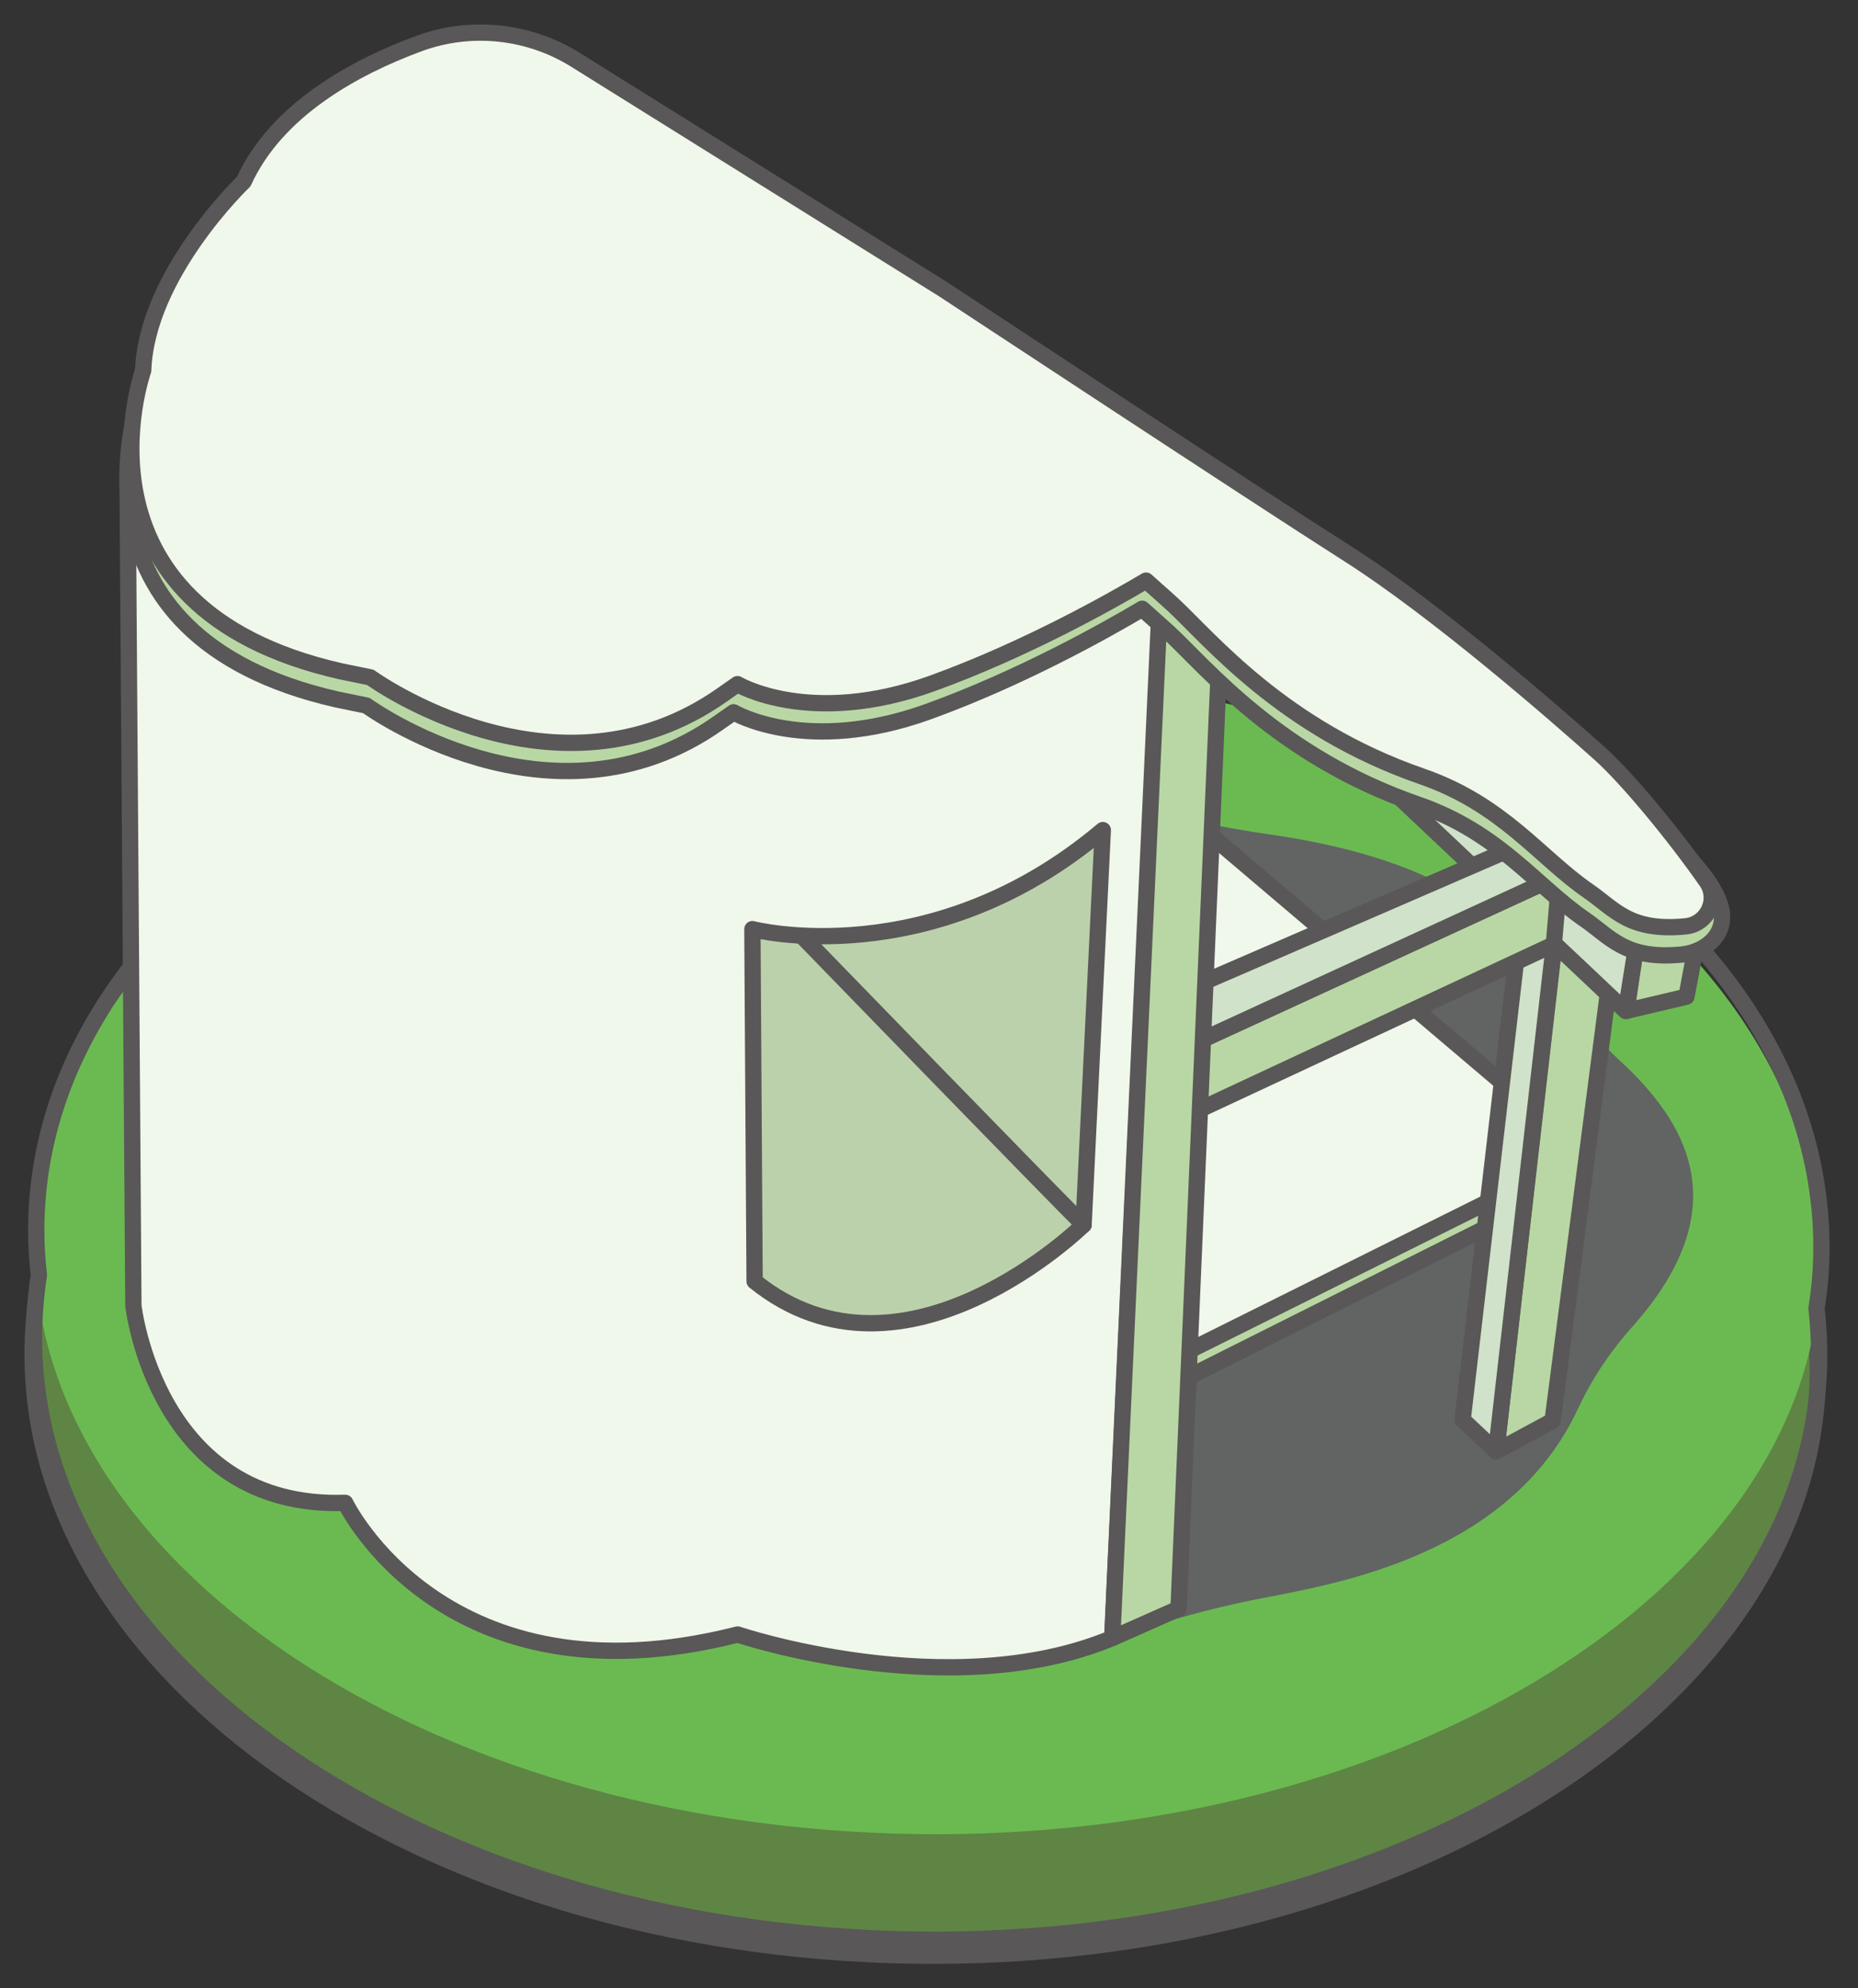 <svg width="57" height="61" viewBox="0 0 57 61" fill="none" xmlns="http://www.w3.org/2000/svg">
<rect x="0" y="0" width="57" height="61" fill="#333333" stroke="none"/>
<path d="M36.02 19.81L35.902 20.674" stroke="#595757" stroke-width="0.5" stroke-linecap="round" stroke-linejoin="round"/>
<path d="M55.763 42.312C55.957 32.007 43.998 23.632 28.77 23.41C13.479 23.185 1.177 31.129 1.002 41.337C0.828 51.408 12.941 59.77 28.027 59.996C42.997 60.22 55.577 52.2 55.763 42.314V42.312Z" fill="#5E8544" stroke="#595757" stroke-width="0.5" stroke-linecap="round" stroke-linejoin="round"/>
<path d="M55.83 38.994C56.022 28.922 44.06 20.735 28.831 20.514C13.54 20.291 1.241 28.049 1.068 38.025C0.897 47.867 13.011 56.041 28.099 56.267C43.069 56.49 55.647 48.656 55.83 38.994Z" fill="#6BBA51"/>
<path d="M28.877 20.024C13.586 19.802 1.287 27.559 1.114 37.535C1.104 38.069 1.131 38.598 1.193 39.121C1.106 39.688 1.055 40.264 1.045 40.846C0.871 50.917 12.984 59.279 28.07 59.505C43.04 59.73 55.62 51.71 55.806 41.823C55.817 41.254 55.789 40.689 55.727 40.132C55.816 39.596 55.865 39.053 55.876 38.505C56.068 28.434 44.106 20.247 28.877 20.026V20.024Z" stroke="#595757" stroke-width="0.5" stroke-linecap="round" stroke-linejoin="round"/>
<path d="M22.683 50.315C21.276 49.91 19.795 49.59 18.258 49.381C18.194 49.373 18.132 49.364 18.068 49.356C14.112 48.799 11.503 47.34 10.008 44.767C9.485 43.866 8.803 43.004 7.94 42.205C7.758 42.038 7.583 41.867 7.412 41.695C5.321 39.573 5.361 37.343 7.635 34.73C8.378 33.877 8.945 32.978 9.353 32.056C10.534 29.385 12.965 27.695 16.203 26.76C17.075 26.508 17.953 26.309 18.838 26.149C20.299 25.883 21.721 25.538 23.064 25.097C26.759 23.889 30.169 23.736 33.271 24.355C33.908 24.483 34.517 24.631 35.102 24.796C36.323 25.141 37.61 25.407 38.935 25.597C39.526 25.681 40.114 25.786 40.702 25.915C44.073 26.655 46.438 28.09 47.829 30.326C48.327 31.125 48.983 31.884 49.756 32.598C50.214 33.02 50.623 33.469 50.974 33.952C52.498 36.059 52.241 38.273 50.075 40.706C49.364 41.505 48.816 42.345 48.414 43.209C47.055 46.135 44.234 47.782 40.632 48.633C40.081 48.764 39.529 48.878 38.975 48.982C37.585 49.24 36.245 49.588 34.969 50.011C30.732 51.421 26.993 51.42 23.646 50.575C23.318 50.492 22.996 50.404 22.678 50.314L22.683 50.315Z" fill="#626363"/>
<path d="M36.331 41.456L48.64 35.262L48.511 36.204L36.013 42.47L36.331 41.456Z" fill="#B9D7A4" stroke="#595757" stroke-width="0.5" stroke-linecap="round" stroke-linejoin="round"/>
<path d="M36.292 24.903L48.639 35.383L35.597 41.875L36.292 24.903Z" fill="#F0F7EB" stroke="#595757" stroke-width="0.5" stroke-linecap="round" stroke-linejoin="round"/>
<path d="M49.667 27.855L47.63 43.59L45.902 44.524L47.934 26.788L49.667 27.855Z" fill="#B9D7A4" stroke="#595757" stroke-width="0.5" stroke-linecap="round" stroke-linejoin="round"/>
<path d="M45.899 44.525L44.871 43.558L46.695 27.88L47.686 28.848L45.899 44.525Z" fill="#D0E2C9" stroke="#595757" stroke-width="0.5" stroke-linecap="round" stroke-linejoin="round"/>
<path d="M3.914 14.854L4.092 40.055C4.092 40.055 4.787 46.305 10.59 46.106C10.59 46.106 13.628 52.437 22.629 50.145C22.629 50.145 29.122 52.336 34.122 50.253L35.604 18.535L12.295 7.986L3.914 14.852V14.854Z" fill="#F0F7EB" stroke="#595757" stroke-width="0.5" stroke-linecap="round" stroke-linejoin="round"/>
<path d="M23.083 28.506C23.083 28.506 28.55 29.927 33.832 25.467L33.242 37.576C33.242 37.576 27.726 43.002 23.15 39.309L23.082 28.505L23.083 28.506Z" fill="#BBD1AB" stroke="#595757" stroke-width="0.5" stroke-linecap="round" stroke-linejoin="round"/>
<path d="M50.174 29.132L49.898 31.012L51.738 30.576L52.087 28.714L50.174 29.132Z" fill="#B9D7A4" stroke="#595757" stroke-width="0.5" stroke-linecap="round" stroke-linejoin="round"/>
<path d="M50.178 29.134L42.356 22.557L42.326 23.892L49.877 31.019L50.178 29.134Z" fill="#D0E2C9" stroke="#595757" stroke-width="0.5" stroke-linecap="round" stroke-linejoin="round"/>
<path d="M36.245 32.193L47.849 26.858L47.669 28.973L36.452 34.205L36.245 32.193Z" fill="#B9D7A4" stroke="#595757" stroke-width="0.5" stroke-linecap="round" stroke-linejoin="round"/>
<path d="M47.85 26.855L46.371 26.039L35.159 30.897L36.246 32.191L47.85 26.855Z" fill="#D0E2C9" stroke="#595757" stroke-width="0.5" stroke-linecap="round" stroke-linejoin="round"/>
<path d="M37.398 20.368L36.155 49.353L34.122 50.255L35.588 18.341L37.398 20.368Z" fill="#B9D7A4" stroke="#595757" stroke-width="0.5" stroke-linecap="round" stroke-linejoin="round"/>
<path d="M52.697 27.56C52.023 26.049 49.867 24.794 48.964 23.987C47.613 22.778 43.947 19.584 41.251 17.869C38.554 16.153 28.842 9.755 28.842 9.755L15.508 1.434C15.508 1.434 9.167 2.461 7.356 6.436C7.356 6.436 4.378 9.281 4.273 12.233C4.273 12.233 1.683 19.498 10.34 21.46L11.24 21.645C11.24 21.645 16.927 25.789 22.044 22.176L22.505 21.853C22.505 21.853 24.73 23.188 28.485 21.829C31.33 20.8 33.94 19.33 35.04 18.677C35.478 19.067 35.763 19.322 35.856 19.408C37.011 20.482 39.23 23.204 43.495 24.681C45.995 25.547 47.109 27.17 48.611 28.203C49.407 28.75 49.863 29.452 51.589 29.285C52.327 29.213 53.161 28.604 52.695 27.561L52.697 27.56Z" fill="#B9D7A4" stroke="#595757" stroke-width="0.5" stroke-linecap="round" stroke-linejoin="round"/>
<path d="M52.354 27.041C51.415 25.688 49.941 23.891 49.082 23.123C47.731 21.913 44.065 18.72 41.368 17.004C38.672 15.289 28.959 8.89 28.959 8.89L17.66 1.838C16.219 0.939 14.442 0.75 12.85 1.337C10.907 2.053 8.486 3.353 7.476 5.571C7.476 5.571 4.497 8.416 4.392 11.368C4.392 11.368 1.802 18.634 10.459 20.596L11.36 20.78C11.36 20.78 17.046 24.924 22.164 21.312L22.624 20.989C22.624 20.989 24.849 22.324 28.604 20.965C31.449 19.935 34.059 18.465 35.159 17.813C35.597 18.203 35.883 18.457 35.975 18.543C37.131 19.617 39.349 22.34 43.614 23.817C46.115 24.682 47.229 26.305 48.73 27.338C49.527 27.885 49.983 28.59 51.71 28.42C52.381 28.353 52.74 27.596 52.356 27.042L52.354 27.041Z" fill="#F0F7EB" stroke="#595757" stroke-width="0.5" stroke-linecap="round" stroke-linejoin="round"/>
<path d="M33.245 37.577C32.727 37.093 24.588 28.704 24.588 28.704" stroke="#595757" stroke-width="0.5" stroke-linecap="round" stroke-linejoin="round"/>
</svg>
